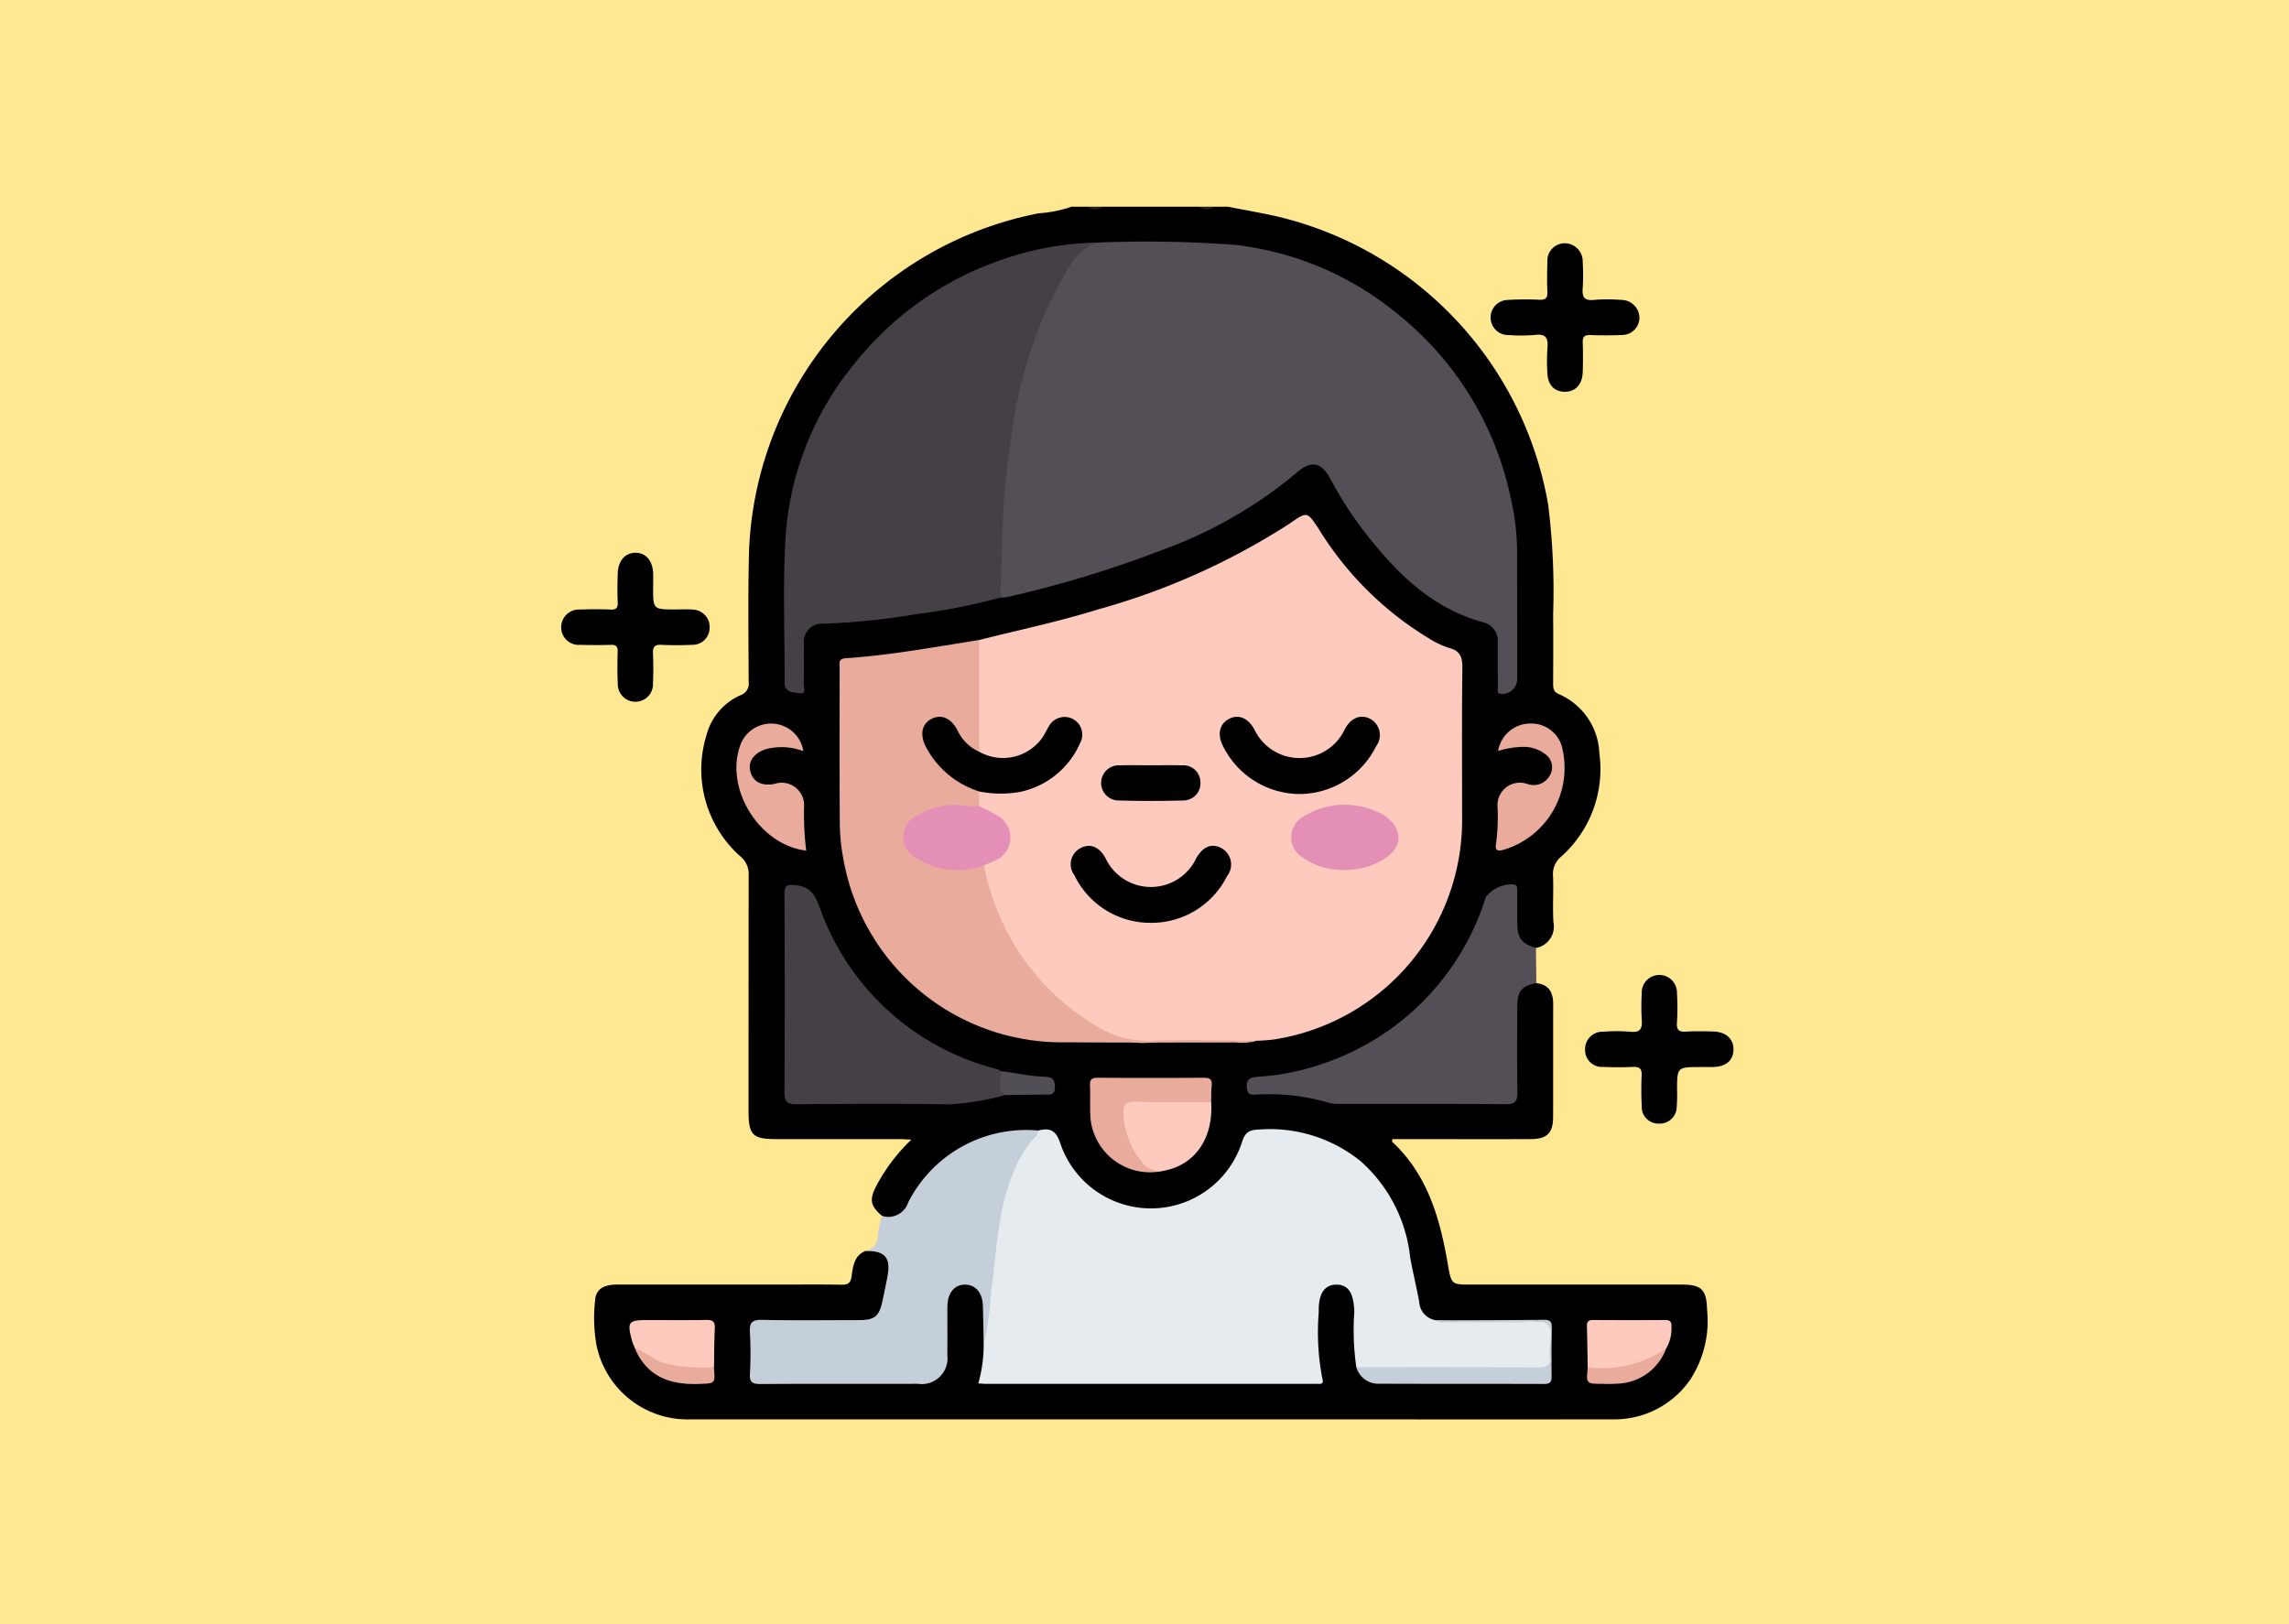 <svg xmlns="http://www.w3.org/2000/svg" xmlns:xlink="http://www.w3.org/1999/xlink" width="155" height="110" viewBox="0 0 155 110">
  <defs>
    <clipPath id="clip-path">
      <rect id="Rectangle_45261" data-name="Rectangle 45261" width="79.377" height="82.13" fill="none"/>
    </clipPath>
  </defs>
  <g id="_16" data-name="16" transform="translate(-963 10241)">
    <g id="Group_174633" data-name="Group 174633" transform="translate(265 -14715.297)">
      <g id="Group_165391" data-name="Group 165391" transform="translate(698 4474.297)">
        <rect id="Rectangle_40797" data-name="Rectangle 40797" width="155" height="110" fill="#ffe891"/>
      </g>
    </g>
    <g id="Group_174946" data-name="Group 174946" transform="translate(1001 -10227)">
      <g id="Group_174945" data-name="Group 174945" clip-path="url(#clip-path)">
        <path id="Path_182694" data-name="Path 182694" d="M67.819,52.585c.872.094,1.145.648,1.142,1.446-.007,2.539,0,5.078-.006,7.617,0,1.089-.41,1.492-1.513,1.5-2.833.009-5.666,0-8.5,0h-.871c-.007.088-.034.161-.012.181,2.423,2.265,3.25,5.246,3.782,8.368C62.067,73,62.092,73,63.4,73q7.136,0,14.272,0c1.348,0,1.67.355,1.709,1.706a7.271,7.271,0,0,1-1.139,4.728,6.227,6.227,0,0,1-5.274,2.693q-8.459.013-16.918,0-22.731,0-45.462,0a6.29,6.29,0,0,1-6.4-4.975,10.482,10.482,0,0,1-.1-3.113C4.138,73.334,4.647,73,5.54,73q5.532-.007,11.065,0c1.39,0,2.779-.015,4.169.009.427.007.61-.106.674-.555.1-.677.161-1.41.941-1.73,1.363-.185,1.953.4,1.742,1.752-.078.5-.181,1-.3,1.491-.3,1.268-.765,1.653-2.063,1.665-1.922.019-3.844,0-5.766.007-1.2,0-1.225.03-1.23,1.193,0,.614.017,1.229,0,1.842-.021.582.229.817.806.81,1.121-.013,2.242,0,3.364,0,2.215,0,4.431.008,6.646,0,1.564-.008,2.1-.535,2.163-2.117.037-.96-.008-1.922.018-2.882s.527-1.6,1.29-1.645A1.6,1.6,0,0,1,30.6,74.373c.092.876,0,1.76.052,2.641a7.345,7.345,0,0,1-.146,1.75c-.082.477.111.708.6.7.187,0,.373.006.56.006h20.17c1.18,0,1.173-.012,1.029-1.16a23.894,23.894,0,0,1-.048-3.836,2.032,2.032,0,0,1,.2-.771,1.429,1.429,0,0,1,1.476-.867A1.4,1.4,0,0,1,55.65,74.1c.082.931.026,1.867.031,2.8a5.511,5.511,0,0,0,.162,1.585,1.544,1.544,0,0,0,1.528.97c3.524.045,7.048.018,10.572.019.513,0,.716-.25.728-.732.021-.828.007-1.655.008-2.483,0-.622-.425-.641-.882-.641-2.189,0-4.379.013-6.567-.006a1.627,1.627,0,0,1-1.554-1.466c-.3-1.411-.608-2.819-.9-4.232a8.788,8.788,0,0,0-8.736-7.139,1.5,1.5,0,0,1-.24,0c-1-.163-1.508.186-1.949,1.2A6.677,6.677,0,0,1,36.99,66.118a5.961,5.961,0,0,1-1.571-2.484,1.05,1.05,0,0,0-1.286-.861,8.793,8.793,0,0,0-7.3,2.777,15.752,15.752,0,0,0-1.6,2.294c-.5.758-1.051.9-1.726.5-.765-.659-.86-1.076-.422-1.944A12.081,12.081,0,0,1,25.5,63.184c-.35-.017-.573-.036-.8-.036q-4.168,0-8.337,0c-1.623,0-1.889-.272-1.89-1.925q0-7.977.009-15.954a1.517,1.517,0,0,0-.525-1.236,7.861,7.861,0,0,1-2.332-8.239,4.083,4.083,0,0,1,2.314-2.714.824.824,0,0,0,.542-.905c-.006-3.02-.054-6.041.034-9.059A24.268,24.268,0,0,1,34.126.445,8.464,8.464,0,0,0,36.345,0h1.123a1.226,1.226,0,0,0,.962,0h6.577a1.226,1.226,0,0,0,.962,0h.962c1.079.211,2.163.4,3.236.635A24.308,24.308,0,0,1,68.616,20.154a46.867,46.867,0,0,1,.341,7.429c.014,1.576.008,3.152,0,4.728,0,.313.031.545.372.692a4.558,4.558,0,0,1,2.758,4.008,7.936,7.936,0,0,1-2.582,7,1.521,1.521,0,0,0-.556,1.3c.042,1.04-.032,2.085.025,3.124a1.481,1.481,0,0,1-1.181,1.77,1.276,1.276,0,0,1-1.426-1.144,11.374,11.374,0,0,1-.1-1.834c-.029-.356.212-.856-.353-1A1.224,1.224,0,0,0,64.576,47a19.077,19.077,0,0,1-1.007,2.354,17.422,17.422,0,0,1-14.126,9.749,2.16,2.16,0,0,0-.318.039c-.25.068-.591.081-.575.433.017.376.371.348.618.335a14.978,14.978,0,0,1,4.827.589,3.575,3.575,0,0,0,.957.063q5.125,0,10.251,0c1.025,0,1.068-.047,1.071-1.1.006-1.682,0-3.364,0-5.046a2.242,2.242,0,0,1,.37-1.448c.294-.372.653-.647,1.172-.391" transform="translate(-1.786)"/>
        <path id="Path_182695" data-name="Path 182695" d="M78.742,0a.729.729,0,0,1-.962,0Z" transform="translate(-34.559)" fill="#212121"/>
        <path id="Path_182696" data-name="Path 182696" d="M65.175,0a.729.729,0,0,1-.962,0Z" transform="translate(-28.531)" fill="#212121"/>
        <path id="Path_182697" data-name="Path 182697" d="M38.825,126.992c-.018-.852-.029-1.7-.056-2.557-.028-.877-.482-1.418-1.185-1.433-.727-.017-1.2.545-1.215,1.468-.013,1.1.012,2.191-.008,3.286a1.744,1.744,0,0,1-1.982,1.962c-3.553.006-7.106-.009-10.659.014-.536,0-.758-.1-.726-.691a24.447,24.447,0,0,0,0-2.8c-.039-.648.128-.868.816-.854,2.19.046,4.381.019,6.572.016,1.058,0,1.363-.251,1.586-1.282.112-.521.217-1.044.322-1.567.274-1.368-.113-1.848-1.473-1.833a1,1,0,0,0,.84-1.057,7.335,7.335,0,0,1,.281-1.318,1.419,1.419,0,0,0,1.779-.922,8.953,8.953,0,0,1,8.812-4.859c.193.3-.014.509-.178.71a11.957,11.957,0,0,0-2.311,6.146c-.313,2.274-.524,4.562-.815,6.839-.036.281.068.675-.4.736" transform="translate(-10.214 -49.997)" fill="#c5cfd9"/>
        <path id="Path_182698" data-name="Path 182698" d="M103.153,89.26c-.985.181-1.284.53-1.29,1.585-.011,1.925-.022,3.85.008,5.775.009.592-.108.845-.783.839-3.769-.032-7.539-.014-11.308-.019a2.453,2.453,0,0,1-.711-.086,14.217,14.217,0,0,0-4.749-.551c-.351.012-.743.123-.776-.5-.032-.6.325-.667.73-.7A16.329,16.329,0,0,0,88.5,94.78,17.348,17.348,0,0,0,99.734,83.431a2.252,2.252,0,0,1,1.932-.856c.244.093.188.3.191.472.009.722-.006,1.444.007,2.165.017,1.017.275,1.349,1.262,1.675q.014,1.186.028,2.373" transform="translate(-37.12 -36.676)" fill="#544f57"/>
        <path id="Path_182699" data-name="Path 182699" d="M123.342,9.5a1.179,1.179,0,0,1-1.178,1.167c-.72.032-1.442.031-2.162.005-.393-.014-.511.126-.5.505.024.667.023,1.335,0,2-.027.86-.515,1.36-1.261,1.334-.714-.026-1.121-.5-1.138-1.355a13.261,13.261,0,0,1,.008-1.6c.068-.672-.1-.987-.851-.892a10.878,10.878,0,0,1-1.76.008,1.189,1.189,0,1,1-.094-2.377,19.332,19.332,0,0,1,2.161-.014c.418.015.562-.118.542-.542-.032-.666-.021-1.335,0-2a1.182,1.182,0,0,1,1.14-1.283A1.224,1.224,0,0,1,119.5,5.731a13.9,13.9,0,0,1,0,1.761c-.048.594.093.869.761.8a11.055,11.055,0,0,1,1.84,0A1.232,1.232,0,0,1,123.342,9.5" transform="translate(-50.327 -1.98)"/>
        <path id="Path_182700" data-name="Path 182700" d="M132.574,99.874c-1.575,0-1.574,0-1.576,1.589a10.033,10.033,0,0,1-.023,1.12,1.144,1.144,0,0,1-1.217,1.12,1.122,1.122,0,0,1-1.151-1.178c-.035-.693-.038-1.39-.006-2.083.022-.471-.159-.6-.6-.577-.666.031-1.336.026-2,0a1.14,1.14,0,0,1-1.229-1.184,1.173,1.173,0,0,1,1.226-1.2,11.708,11.708,0,0,1,1.842,0c.68.072.814-.219.768-.814a14.913,14.913,0,0,1,0-1.762,1.193,1.193,0,1,1,2.383-.038,15.529,15.529,0,0,1,0,2c-.038.522.159.637.635.607.612-.039,1.229-.024,1.843-.006.859.027,1.375.52,1.348,1.252-.026.712-.5,1.12-1.356,1.149-.294.009-.588,0-.882,0" transform="translate(-55.436 -41.606)"/>
        <path id="Path_182701" data-name="Path 182701" d="M6.227,44.536c0,1.48,0,1.48,1.508,1.48.4,0,.8-.023,1.2.013a1.171,1.171,0,0,1,1.117,1.224,1.154,1.154,0,0,1-1.176,1.16c-.693.028-1.39.036-2.083,0-.469-.026-.6.146-.576.59.032.666.027,1.336,0,2a1.193,1.193,0,1,1-2.383.031c-.039-.719-.027-1.443-.008-2.163.009-.343-.1-.469-.452-.457-.693.023-1.389.019-2.083,0A1.186,1.186,0,0,1,0,47.2a1.2,1.2,0,0,1,1.26-1.177c.694-.024,1.39-.03,2.083,0,.4.018.5-.122.486-.5-.029-.64-.022-1.283,0-1.923.023-.871.488-1.413,1.192-1.422s1.179.536,1.207,1.4c.011.321,0,.641,0,.962" transform="translate(0 -18.741)"/>
        <path id="Path_182702" data-name="Path 182702" d="M50.721,46.04c2.683-.682,5.4-1.243,8.043-2.07a47.054,47.054,0,0,0,13-5.828c1.168-.807,1.161-.816,1.934.343a22.329,22.329,0,0,0,7.479,7.442,6.035,6.035,0,0,0,1.368.648c.77.2.908.641.9,1.38-.044,3.312-.015,6.626-.02,9.939a15.047,15.047,0,0,1-12.7,15.193,11.365,11.365,0,0,1-1.194.092c-2.022.128-4.046.021-6.069.056a3.676,3.676,0,0,0-.559,0c-2.568.449-4.555-.769-6.386-2.3A16.218,16.218,0,0,1,51,62.151a1.417,1.417,0,0,1-.059-.785c.138-.288.437-.367.68-.517,1.361-.841,1.336-2.095-.047-2.917-.351-.209-.833-.247-1-.715a1.211,1.211,0,0,1,.071-.873c.257-.281.58-.2.9-.166a5.516,5.516,0,0,0,5.571-2.707,1.713,1.713,0,0,0,.288-.823A.928.928,0,0,0,56.85,51.6a.945.945,0,0,0-1.142.334c-.229.263-.373.585-.575.868a3.629,3.629,0,0,1-3.851,1.3c-.376-.123-.69-.3-.765-.73-.1-2.2-.036-4.394-.039-6.591a1.076,1.076,0,0,1,.243-.738" transform="translate(-22.42 -16.693)" fill="#fecabd"/>
        <path id="Path_182703" data-name="Path 182703" d="M59.876,4.324a79.693,79.693,0,0,1,9.368.16,21.1,21.1,0,0,1,11.03,4.74,21.612,21.612,0,0,1,7.579,12.4,16.527,16.527,0,0,1,.433,3.565c0,2.887.007,5.773.008,8.66a1.028,1.028,0,0,1-1.075,1.046c-.36-.026-.233-.305-.235-.481-.014-.989-.007-1.978-.008-2.967a1.3,1.3,0,0,0-.965-1.4c-3.669-1-6.116-3.571-8.31-6.463a24.777,24.777,0,0,1-2.051-3.248c-.635-1.177-1.328-1.286-2.34-.385a30.137,30.137,0,0,1-9.13,5.218A75.055,75.055,0,0,1,53.7,28.344a2.109,2.109,0,0,1-.4.02,4.723,4.723,0,0,1-.192-2.661c.171-2.177.129-4.365.441-6.536A35.661,35.661,0,0,1,56.888,7.373a18.582,18.582,0,0,1,1.336-2.088,2.017,2.017,0,0,1,1.651-.961" transform="translate(-23.555 -1.895)" fill="#544f57"/>
        <path id="Path_182704" data-name="Path 182704" d="M51.2,126.961a18.5,18.5,0,0,0,.488-3.42c.4-2.824.425-5.716,1.614-8.388a6.821,6.821,0,0,1,1.294-2.085.763.763,0,0,0,.308-.537c.825-.211,1.215.022,1.5.93a6.478,6.478,0,0,0,12.281-.14c.217-.7.518-.839,1.2-.859a9.75,9.75,0,0,1,6.855,2.164,10.144,10.144,0,0,1,3.332,6.466c.172,1.025.438,2.034.616,3.058a1.331,1.331,0,0,0,1.158,1.238c2.294.119,4.589.022,6.883.051.892.011.892,0,.893.918,0,.587-.021,1.176.007,1.762.022.451-.2.628-.6.676a5.993,5.993,0,0,1-.72.031q-5.328,0-10.655,0a1.821,1.821,0,0,1-1.226-.265,17.472,17.472,0,0,1-.136-3.744c-.038-1.24-.372-1.818-1.165-1.845-.834-.028-1.28.587-1.241,1.85a16.594,16.594,0,0,0,.246,4.535c.072.233.012.353-.251.333-.106-.008-.213,0-.32,0H51.378c-.158,0-.317-.018-.547-.031a9.651,9.651,0,0,0,.365-2.7" transform="translate(-22.585 -49.966)" fill="#e6ebf0"/>
        <path id="Path_182705" data-name="Path 182705" d="M48.388,4.371c-1.467.483-2.027,1.82-2.689,3a29.208,29.208,0,0,0-3.073,9.688,49.74,49.74,0,0,0-.688,7.369c-.022,1.325-.108,2.657-.123,3.988A41.046,41.046,0,0,1,36.2,29.524a48.816,48.816,0,0,1-6.426.662,1.21,1.21,0,0,0-1.266,1.343c-.018.907.011,1.817-.016,2.723-.007.232.2.718-.269.637-.37-.064-.976.007-1.026-.652-.006-.08,0-.161,0-.241.007-3.177-.124-6.363.054-9.531a20.61,20.61,0,0,1,4.6-11.8A21.7,21.7,0,0,1,41.971,5.51a20.506,20.506,0,0,1,6.417-1.139" transform="translate(-12.067 -1.942)" fill="#454045"/>
        <path id="Path_182706" data-name="Path 182706" d="M43.7,68.065a16.131,16.131,0,0,0,7.441,10.79,6.712,6.712,0,0,0,4.071,1.089c2.32-.081,4.646,0,6.969.006a3.692,3.692,0,0,1-1.426.118c-3.85.005-7.7.014-11.549-.012A15.021,15.021,0,0,1,34.161,67.541a13.3,13.3,0,0,1-.225-2.389c-.025-3.475-.013-6.951-.011-10.426,0-.3-.118-.648.406-.682,3.042-.2,6.034-.762,9.039-1.233q0,3.78,0,7.56c-.687.171-.877-.461-1.241-.79a7,7,0,0,1-.58-.859.952.952,0,0,0-1.328-.341.962.962,0,0,0-.37,1.33,5.342,5.342,0,0,0,2.527,2.676c.356.176.849.189,1,.678l-.008.989c-.346.3-.752.188-1.144.163a4.674,4.674,0,0,0-2.832.63c-1.216.747-1.229,1.907-.008,2.633a4.953,4.953,0,0,0,3.381.623c.308-.048.614-.207.931-.038" transform="translate(-15.069 -23.465)" fill="#e9ab9c"/>
        <path id="Path_182707" data-name="Path 182707" d="M42.173,96.894a18.388,18.388,0,0,1-3.828.632c-3.443-.059-6.888-.036-10.331-.006-.64.006-.811-.186-.808-.815q.038-6.687,0-13.375c0-.6.107-.718.772-.646,1.005.11,1.288.651,1.615,1.5A17.188,17.188,0,0,0,41.64,95.146a.766.766,0,0,1,.2.129c.353.49.172,1.09.337,1.618" transform="translate(-12.088 -36.731)" fill="#454045"/>
        <path id="Path_182708" data-name="Path 182708" d="M69.328,112.483a4.047,4.047,0,0,1-4.857-3.626c-.045-.719.007-1.444-.031-2.163-.022-.439.15-.532.553-.53q3.567.024,7.134,0c.395,0,.6.074.556.523-.04.37-.028.745-.039,1.119a1.349,1.349,0,0,1-.989.225c-1.256.007-2.511-.006-3.766.006-.876.008-1.034.187-.9,1.064a4.043,4.043,0,0,0,2.337,3.383" transform="translate(-28.632 -47.171)" fill="#e9ab9c"/>
        <path id="Path_182709" data-name="Path 182709" d="M71.139,113.78a1.565,1.565,0,0,1-1.429-.686,5.477,5.477,0,0,1-1.19-3.144c-.043-.646.141-.885.83-.866,1.7.049,3.4.018,5.107.019.162,2.5-1.131,4.321-3.317,4.677" transform="translate(-30.443 -48.468)" fill="#fecabd"/>
        <path id="Path_182710" data-name="Path 182710" d="M26.081,71.595c-3.238-.378-5.6-4.327-4.415-7.266a2.216,2.216,0,0,1,4.223.531,4.193,4.193,0,0,0-2.516-.141c-.827.263-1.252.836-1.074,1.515.188.713.78,1.016,1.643.841a1.521,1.521,0,0,1,1.993,1.564,20.147,20.147,0,0,0,.146,2.956" transform="translate(-9.488 -27.987)" fill="#e9ab9c"/>
        <path id="Path_182711" data-name="Path 182711" d="M114.05,64.85a2.22,2.22,0,0,1,2.265-1.861,2.146,2.146,0,0,1,2.112,1.832,5.773,5.773,0,0,1-3.97,6.708c-.5.144-.628.051-.541-.443a14.169,14.169,0,0,0,.1-2.4,1.518,1.518,0,0,1,2.025-1.6,1.242,1.242,0,0,0,1.47-.515,1.088,1.088,0,0,0-.136-1.4,2.422,2.422,0,0,0-1.693-.6,6,6,0,0,0-1.635.276" transform="translate(-50.605 -27.987)" fill="#e9ab9c"/>
        <path id="Path_182712" data-name="Path 182712" d="M96.9,138.871c4.114,0,8.229-.009,12.343.018.6,0,.829-.17.757-.769-.088-.733.321-1.679-.174-2.155-.453-.435-1.376-.121-2.092-.129-1.549-.018-3.1,0-4.649-.009-.258,0-.539.083-.766-.127,2.43-.009,4.861-.009,7.29-.038.448-.006.535.174.526.567-.024,1.095-.033,2.19-.015,3.285.007.394-.135.494-.51.493-3.713-.012-7.426,0-11.139-.016a1.537,1.537,0,0,1-1.571-1.119" transform="translate(-43.054 -60.277)" fill="#c5cfd9"/>
        <path id="Path_182713" data-name="Path 182713" d="M8.7,137.621a4.339,4.339,0,0,1-.2-.5c-.36-1.323-.275-1.433,1.087-1.433,1.306,0,2.612.017,3.918-.009.441-.009.616.106.592.573-.045.876-.038,1.755-.053,2.633a5.514,5.514,0,0,1-4.984-.951,1.785,1.785,0,0,0-.356-.313" transform="translate(-3.693 -60.285)" fill="#fecabd"/>
        <path id="Path_182714" data-name="Path 182714" d="M125.051,138.891c-.016-.93-.026-1.86-.052-2.789-.009-.311.112-.417.421-.415,1.624.011,3.248.014,4.872,0,.372,0,.453.152.43.477a2.632,2.632,0,0,1-.353,1.444c-.984,1.374-4.05,1.88-5.317,1.284" transform="translate(-55.54 -60.288)" fill="#fecabd"/>
        <path id="Path_182715" data-name="Path 182715" d="M9,139.173c.706.218,1.251.74,1.958.982a11.265,11.265,0,0,0,3.382.283c.1,1.122.1,1.09-1,1.13-1.939.071-3.515-.471-4.342-2.394" transform="translate(-4.001 -61.838)" fill="#e8ab9c"/>
        <path id="Path_182716" data-name="Path 182716" d="M125.058,140.427a7.7,7.7,0,0,0,5.317-1.284,3.635,3.635,0,0,1-3.276,2.39,8.74,8.74,0,0,1-1.039.014c-1.109,0-1.109,0-1-1.12" transform="translate(-55.546 -61.824)" fill="#e8ab9c"/>
        <path id="Path_182717" data-name="Path 182717" d="M53.839,106.976c-.712-.415-.162-1.091-.337-1.618,1.029.108,2.039.368,3.081.383.456.006.62.254.607.726-.016.562-.375.474-.713.478q-1.319.017-2.638.031" transform="translate(-23.754 -46.813)" fill="#524e55"/>
        <path id="Path_182718" data-name="Path 182718" d="M85.707,67.4a5.824,5.824,0,0,1-5.2-3.19c-.439-.82-.283-1.54.356-1.888s1.313-.094,1.751.728a3.381,3.381,0,0,0,6.1-.017c.423-.815,1.11-1.069,1.765-.707a1.249,1.249,0,0,1,.376,1.818A5.824,5.824,0,0,1,85.707,67.4" transform="translate(-35.661 -27.623)"/>
        <path id="Path_182719" data-name="Path 182719" d="M47.863,67.224a6.172,6.172,0,0,1-3.619-3.035c-.412-.833-.269-1.531.38-1.872s1.313-.077,1.75.733a2.933,2.933,0,0,0,1.478,1.48A3.268,3.268,0,0,0,52.2,63.492c.123-.2.228-.42.351-.624a1.218,1.218,0,0,1,1.631-.563,1.2,1.2,0,0,1,.512,1.65,5.725,5.725,0,0,1-4.054,3.3,7.4,7.4,0,0,1-2.773-.028" transform="translate(-19.556 -27.624)"/>
        <path id="Path_182720" data-name="Path 182720" d="M67.5,83.113a5.71,5.71,0,0,1-5.143-3.222,1.234,1.234,0,0,1,.439-1.853c.652-.324,1.255-.077,1.684.728a3.393,3.393,0,0,0,6.1.024c.452-.847,1.079-1.1,1.745-.728a1.257,1.257,0,0,1,.373,1.876,5.726,5.726,0,0,1-5.2,3.175" transform="translate(-27.603 -34.612)"/>
        <path id="Path_182721" data-name="Path 182721" d="M47.145,76.988a5.016,5.016,0,0,1-4.517-.452,1.6,1.6,0,0,1,.106-2.963,4.62,4.62,0,0,1,3.123-.617,6.262,6.262,0,0,0,.959.02c.394.205.806.382,1.178.621a1.684,1.684,0,0,1-.053,3.052,6.209,6.209,0,0,1-.8.339" transform="translate(-18.518 -32.388)" fill="#e38fb6"/>
        <path id="Path_182722" data-name="Path 182722" d="M92.485,77.306a4.665,4.665,0,0,1-2.767-.858,1.6,1.6,0,0,1,.026-2.736,5.312,5.312,0,0,1,5.49-.118c1.347.9,1.324,2.209-.079,3.028a4.972,4.972,0,0,1-2.67.683" transform="translate(-39.526 -32.385)" fill="#e38fb6"/>
        <path id="Path_182723" data-name="Path 182723" d="M69.222,68.074c.694,0,1.389-.018,2.082.005a1.146,1.146,0,0,1,1.227,1.106,1.159,1.159,0,0,1-1.152,1.272q-2.2.063-4.4,0a1.19,1.19,0,1,1,.086-2.378c.72-.023,1.441-.005,2.162-.005" transform="translate(-29.247 -30.244)" fill="#010100"/>
      </g>
    </g>
  </g>
</svg>

